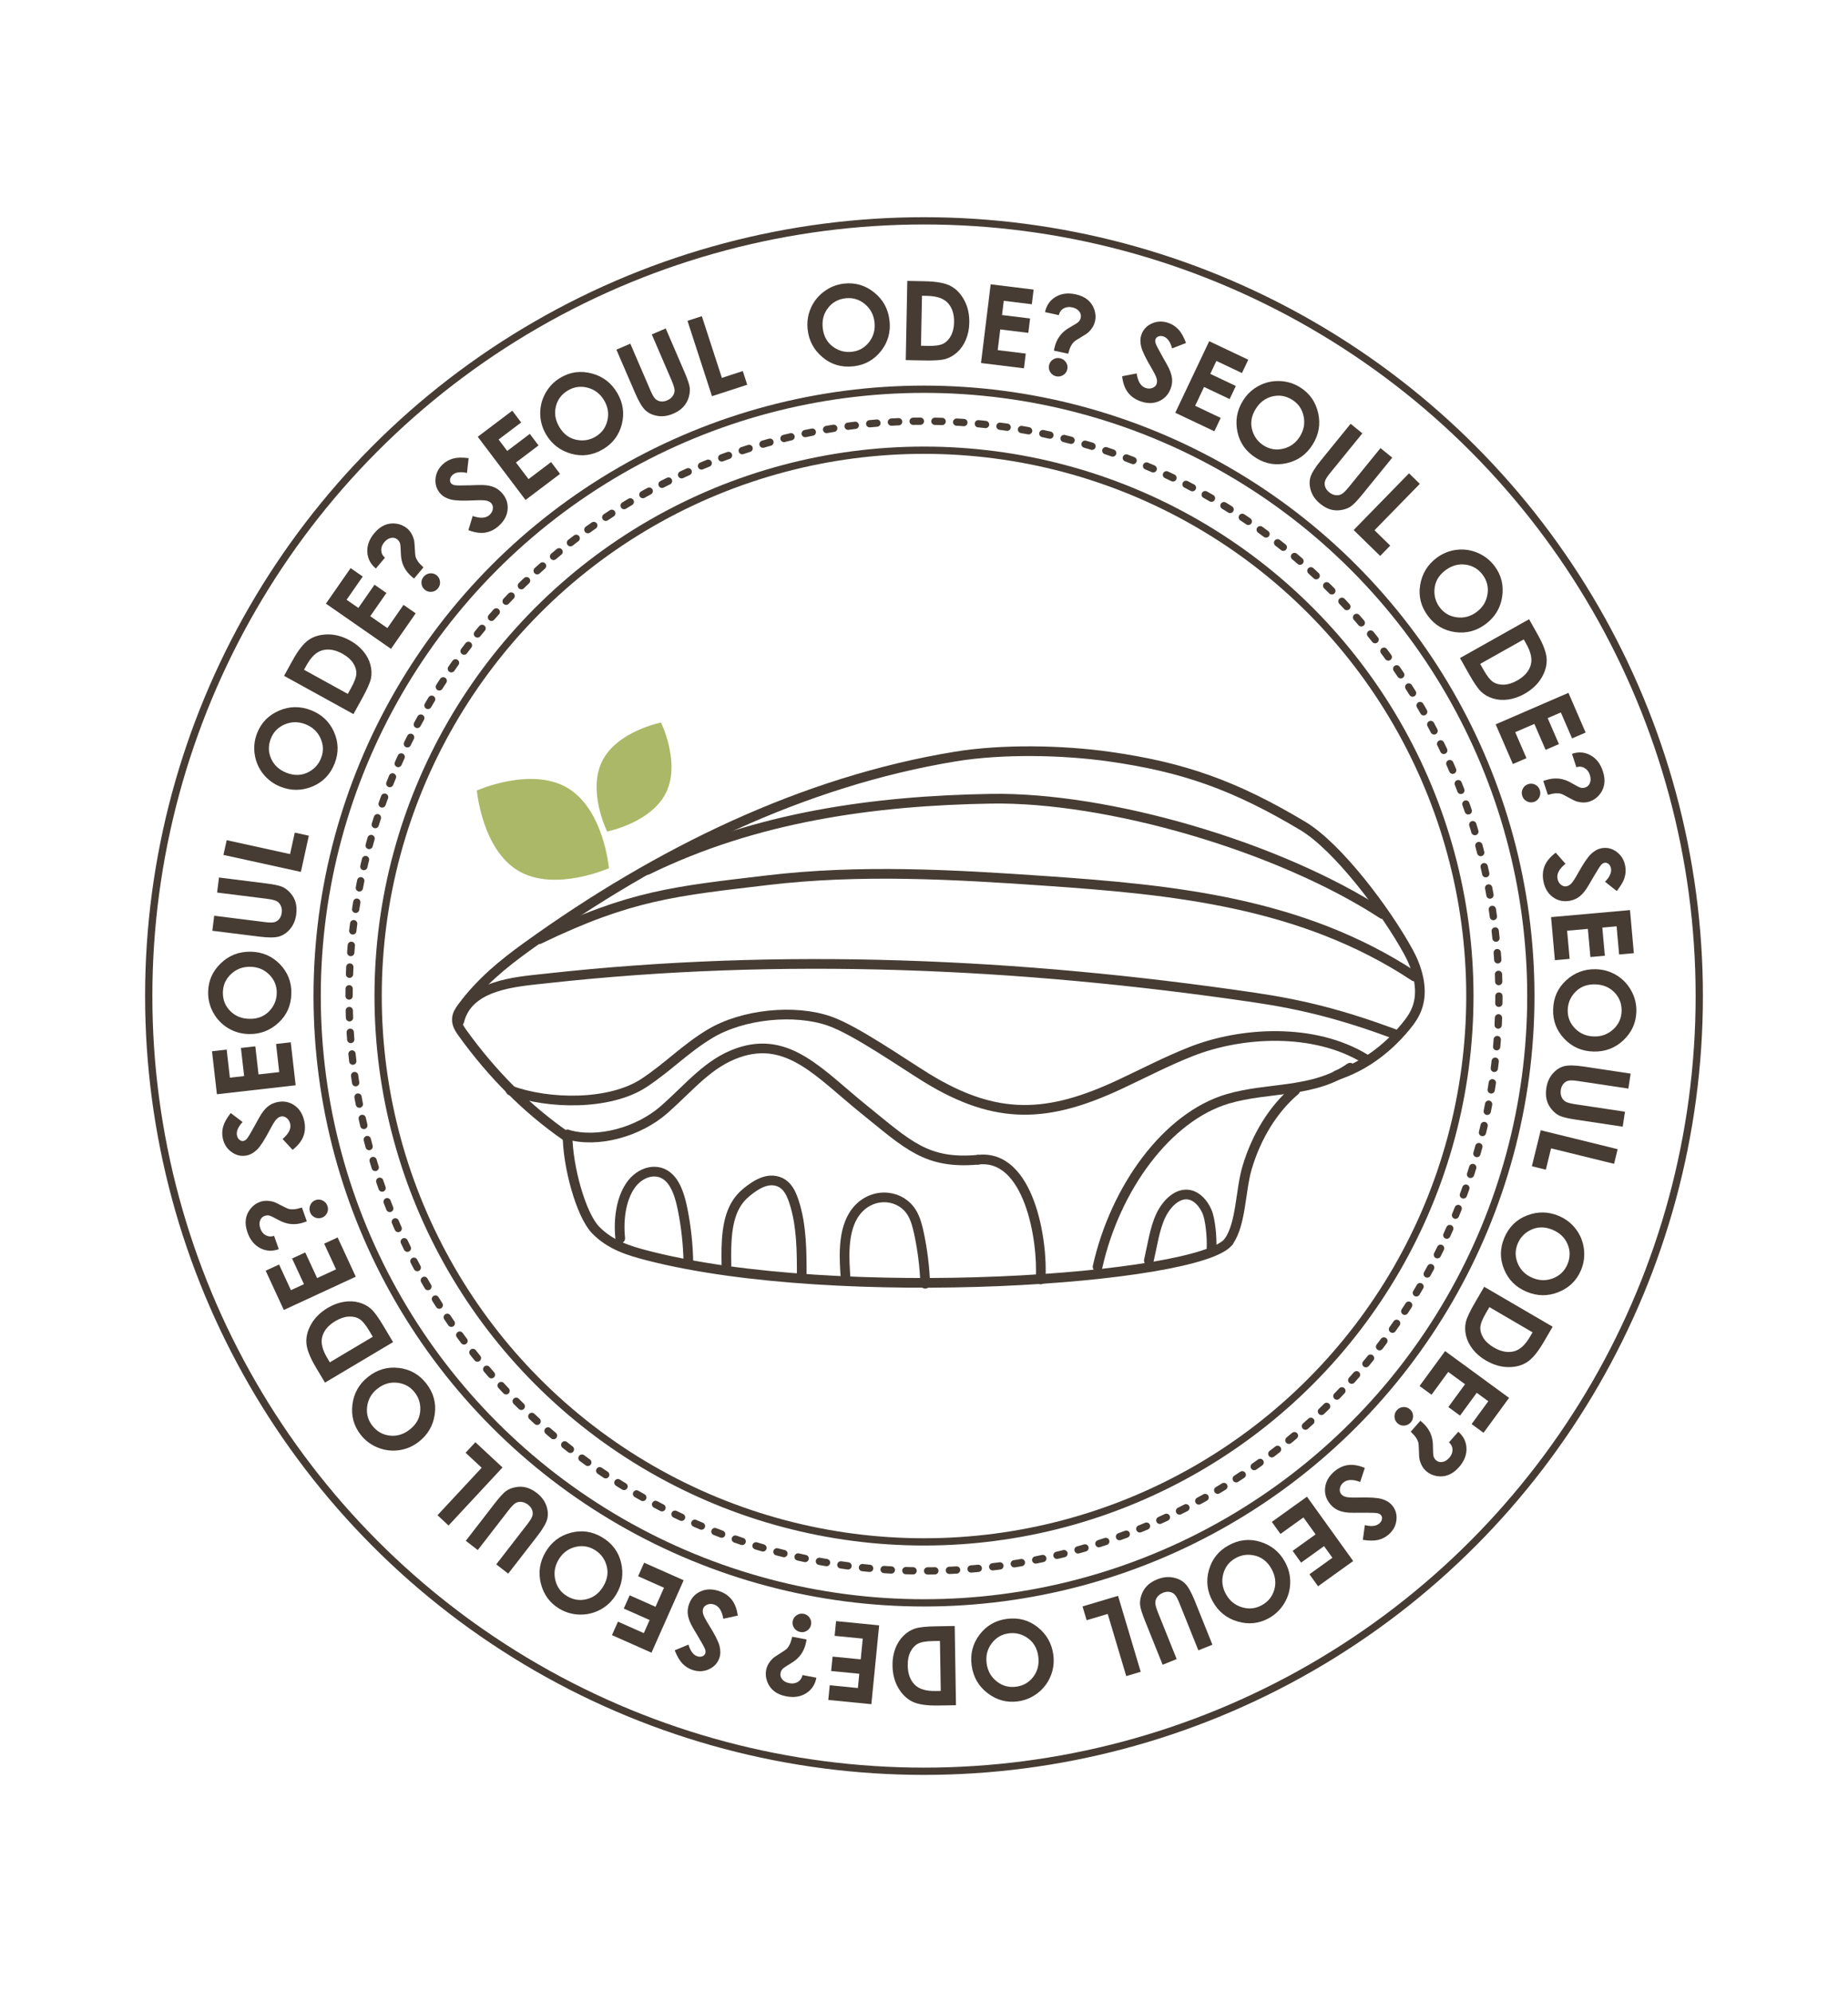 <?xml version="1.0" encoding="utf-8"?>
<!-- Generator: Adobe Illustrator 27.4.0, SVG Export Plug-In . SVG Version: 6.00 Build 0)  -->
<svg version="1.1" id="레이어_1" xmlns="http://www.w3.org/2000/svg" xmlns:xlink="http://www.w3.org/1999/xlink" x="0px"
	 y="0px" viewBox="0 0 762.52 822.05" style="enable-background:new 0 0 762.52 822.05;" xml:space="preserve">
<style type="text/css">
	.st0{fill:none;stroke:#463C33;stroke-width:4;stroke-linecap:round;stroke-linejoin:round;stroke-miterlimit:10;}
	.st1{fill:none;stroke:#463C33;stroke-width:3;stroke-miterlimit:10;}
	.st2{fill:none;stroke:#463C33;stroke-width:3;stroke-linecap:round;stroke-linejoin:round;stroke-dasharray:2.993,5.986;}
	.st3{fill:#463C33;}
	.st4{fill:#ABB868;}
</style>
<g>
	<path class="st0" d="M233.5,468.79c-15.9-10.99-30.4-25.47-42.74-42.65c-1.14-1.59-2.34-3.46-2.24-5.64
		c0.08-1.84,1.08-3.37,2.05-4.7c7.63-10.41,17.11-18.12,26.75-25.07c54.87-39.59,114.66-68.31,176.77-78.53
		c19.35-3.18,44.1-2.73,63.49,0c30.62,4.31,51.92,11.84,79.95,28.6c14.48,8.65,34.37,35.09,43.65,52.08
		c3.53,6.45,6.11,14.9,3.82,22.26c-1.05,3.4-3.03,6.15-5.09,8.63c-7.96,9.62-17.79,16.54-28.28,19.92"/>
	<path class="st0" d="M189.51,421.38c3.72-15.13,23.43-16.24,35.48-17.58c97.37-10.82,195.51-6.44,292.62,7.83
		c20.06,2.95,36.4,7.15,57.56,14.95"/>
	<path class="st0" d="M222.43,387.59c37.62-18.2,56.09-19.84,94.24-24.37c38.15-4.54,76.56-2.37,114.82,0.29
		c52,3.61,105.6,8.65,152.12,39.43"/>
	<path class="st0" d="M267.11,358.99c44.93-22,93.85-28.58,141.78-29.39s118.61,19.6,161.57,47.59"/>
	<path class="st0" d="M210.67,449.98c15.43,5.69,40.88,6.31,55.19-3.19c10-6.64,16.92-14.08,27.11-20.21
		c13.52-8.13,35.02-10.26,49.38-5.2c10.75,3.79,29.95,17.24,39.98,23.4c29,17.82,50.25,16.51,79.95,2.6
		c10.14-4.75,18.86-9.37,29.27-13.48c20.64-8.15,50.69-9.92,71.85,3.08"/>
	<path class="st0" d="M234.18,468.17c12.5,3.64,29.34-1.01,39.98-10.4s18.18-19.16,30.57-23.4c20.64-7.06,33.55,8.74,51.73,23.4
		c18.18,14.65,25.75,22.69,47.03,20.8"/>
	<path class="st0" d="M557.07,440.59c-15.22,10.63-33.67,7.88-50.48,12.85c-25.1,7.43-46.46,36.87-53.71,69.32"/>
	<path class="st0" d="M403.5,478.57c21.16-2.6,26.93,33.44,25.87,49.39"/>
	<path class="st0" d="M534.42,449.97c-8.97,7.56-16.04,18.95-19.88,32.01c-2.77,9.43-2.36,22.96-7.58,30.38"/>
	<path class="st0" d="M234.18,468.17c0,13,5.49,33.07,11.56,39.36c6.07,6.29,13.92,8.63,21.51,10.59
		c78.75,20.33,227.95,9.85,239.71-5.75"/>
	<path class="st0" d="M474.04,520.17c1.41-6.06,2.39-13.29,4.97-18.64c2.58-5.35,7.26-9.57,12-8.45c2.96,0.7,5.52,3.42,7.01,6.86
		s2.08,11.09,1.88,15.03"/>
	<path class="st0" d="M348.98,528.28c-0.73-9.17-1.26-19.37,3.07-26.62c3.35-5.61,9.13-8.14,14.52-7.45
		c3.71,0.47,7.45,2.47,9.75,6.33c1.47,2.48,2.26,5.53,2.9,8.56c1.43,6.73,2.29,13.66,2.55,20.64"/>
	<path class="st0" d="M299.75,522.1c-0.19-9.1-0.12-19.17,4.48-25.97c1.53-2.27,3.48-3.99,5.5-5.47c2.29-1.67,4.74-3.07,7.34-3.46
		c2.6-0.38,5.38,0.35,7.38,2.56c1.48,1.62,2.44,3.9,3.2,6.23c3.17,9.71,3.19,20.62,3.16,31.19"/>
	<path class="st0" d="M255.92,511.02c-0.79-7.69,0.28-16.1,4.24-21.85c3.97-5.75,11.24-7.79,15.96-3.13
		c3.12,3.08,4.59,8.23,5.58,13.19c1.4,7,2.19,14.22,2.33,21.47"/>
	<path class="st0" d="M462.58,511.83"/>
</g>
<g>
	<circle class="st1" cx="381.26" cy="411.02" r="319.89"/>
	<circle class="st1" cx="381.26" cy="411.02" r="250.4"/>
	<circle class="st1" cx="381.26" cy="411.02" r="225.24"/>
	<g>
		<circle class="st2" cx="381.26" cy="411.02" r="237.22"/>
	</g>
</g>
<g>
	<path class="st3" d="M348.34,117.02c4.6-0.5,8.74,0.73,12.41,3.7c3.67,2.97,5.77,6.85,6.29,11.63c0.52,4.74-0.68,8.94-3.58,12.58
		c-2.91,3.64-6.69,5.72-11.35,6.23c-4.88,0.53-9.12-0.71-12.71-3.73s-5.65-6.85-6.15-11.49c-0.34-3.11,0.1-6.05,1.32-8.82
		s3.06-5.06,5.53-6.88S345.3,117.35,348.34,117.02z M348.93,123.08c-3.01,0.33-5.42,1.65-7.25,3.97c-1.82,2.32-2.56,5.09-2.2,8.31
		c0.39,3.59,1.99,6.3,4.8,8.11c2.18,1.42,4.57,1.98,7.17,1.7c2.93-0.32,5.32-1.65,7.15-4c1.83-2.35,2.58-5.07,2.24-8.18
		c-0.34-3.09-1.66-5.6-3.98-7.52C354.56,123.56,351.91,122.76,348.93,123.08z"/>
	<path class="st3" d="M374.37,115.91l7.37,0.15c4.75,0.1,8.27,0.75,10.56,1.98c2.29,1.22,4.15,3.18,5.59,5.86
		c1.44,2.68,2.13,5.79,2.06,9.33c-0.05,2.52-0.52,4.83-1.39,6.92c-0.88,2.09-2.07,3.82-3.57,5.19c-1.5,1.36-3.12,2.29-4.84,2.79
		s-4.71,0.71-8.94,0.62l-7.48-0.15L374.37,115.91z M380.43,122.04l-0.41,20.63l2.89,0.06c2.84,0.06,4.92-0.23,6.21-0.86
		c1.29-0.63,2.36-1.7,3.21-3.23s1.29-3.42,1.34-5.67c0.07-3.47-0.85-6.18-2.75-8.13c-1.71-1.76-4.5-2.67-8.37-2.75L380.43,122.04z"
		/>
	<path class="st3" d="M408.77,117.32l17.72,2.18l-0.74,6.05l-11.58-1.42l-0.72,5.87l11.58,1.42l-0.73,5.94l-11.58-1.42l-1.05,8.54
		l11.58,1.43l-0.75,6.07l-17.72-2.18L408.77,117.32z"/>
	<path class="st3" d="M436.89,130.04l-5.69-1.24c0.58-2.79,2.03-4.89,4.37-6.29c2.34-1.4,5.09-1.75,8.26-1.06
		c2.04,0.44,3.7,1.2,4.97,2.26c1.27,1.06,2.18,2.4,2.73,4.01c0.55,1.61,0.66,3.19,0.32,4.76c-0.19,0.85-0.51,1.66-0.96,2.43
		c-0.46,0.77-1.07,1.52-1.86,2.26c-0.46,0.43-1.48,1.1-3.05,2.02c-1.51,0.87-2.47,1.51-2.89,1.91c-0.42,0.4-0.83,0.97-1.21,1.7
		c-0.39,0.73-0.76,1.79-1.12,3.17l-5.89-1.28l0.19-0.98c0.42-1.94,1.16-3.63,2.21-5.06c1.05-1.43,2.53-2.67,4.42-3.71
		c1.83-1.01,2.96-1.74,3.38-2.18c0.43-0.44,0.72-1,0.87-1.68c0.2-0.93-0.02-1.8-0.65-2.61c-0.64-0.81-1.6-1.36-2.91-1.64
		c-1.33-0.29-2.51-0.13-3.54,0.46C437.82,127.89,437.17,128.81,436.89,130.04z M437.37,147.82c1.06,0.23,1.88,0.79,2.47,1.67
		c0.59,0.89,0.77,1.84,0.55,2.87c-0.22,1.03-0.78,1.83-1.68,2.4c-0.9,0.57-1.87,0.74-2.91,0.52c-1.04-0.23-1.85-0.79-2.42-1.68
		s-0.75-1.85-0.52-2.88c0.22-1.03,0.78-1.83,1.66-2.39C435.38,147.77,436.34,147.6,437.37,147.82z"/>
	<path class="st3" d="M489.37,141.54l-5.73,2.22c-0.74-2.67-1.89-4.3-3.47-4.88c-0.77-0.28-1.47-0.31-2.11-0.08
		c-0.64,0.23-1.05,0.6-1.24,1.12c-0.19,0.51-0.2,1.07-0.02,1.65c0.25,0.79,1.19,2.63,2.83,5.52c1.54,2.69,2.46,4.36,2.75,5.02
		c0.74,1.63,1.16,3.09,1.25,4.36s-0.1,2.56-0.58,3.85c-0.93,2.52-2.57,4.27-4.91,5.27c-2.35,1-4.92,0.98-7.71-0.05
		c-2.19-0.81-3.89-2.05-5.12-3.71c-1.23-1.67-1.99-3.86-2.3-6.58l6-1.15c0.47,3.26,1.67,5.24,3.59,5.95c1,0.37,1.95,0.39,2.85,0.06
		c0.9-0.33,1.49-0.88,1.77-1.64c0.26-0.69,0.26-1.49,0-2.37c-0.26-0.89-1-2.37-2.23-4.45c-2.34-3.96-3.72-6.86-4.15-8.7
		c-0.43-1.84-0.37-3.5,0.17-4.97c0.79-2.13,2.27-3.65,4.45-4.58c2.18-0.92,4.47-0.95,6.85-0.07c1.53,0.57,2.86,1.46,3.98,2.68
		C487.43,137.22,488.45,139.07,489.37,141.54z"/>
	<path class="st3" d="M498.94,140.8l16.13,7.64l-2.61,5.5l-10.55-5l-2.53,5.34l10.55,5l-2.56,5.4l-10.55-5l-3.68,7.77l10.55,5
		l-2.62,5.52l-16.13-7.64L498.94,140.8z"/>
	<path class="st3" d="M536.42,159.81c3.93,2.45,6.41,5.98,7.47,10.58c1.05,4.6,0.3,8.95-2.25,13.04c-2.53,4.05-6.06,6.61-10.59,7.67
		c-4.54,1.07-8.79,0.36-12.77-2.12c-4.17-2.6-6.73-6.2-7.69-10.79c-0.96-4.6-0.2-8.88,2.27-12.84c1.65-2.65,3.82-4.69,6.49-6.12
		s5.54-2.09,8.59-1.99S533.83,158.2,536.42,159.81z M533.14,164.94c-2.57-1.6-5.28-2.06-8.15-1.36c-2.86,0.69-5.15,2.42-6.87,5.17
		c-1.91,3.07-2.33,6.18-1.24,9.34c0.84,2.46,2.37,4.39,4.58,5.77c2.5,1.56,5.2,1.99,8.09,1.28c2.89-0.71,5.17-2.39,6.82-5.05
		c1.65-2.64,2.15-5.43,1.52-8.37C537.27,168.79,535.68,166.53,533.14,164.94z"/>
	<path class="st3" d="M557.29,174.88l4.85,3.94l-13.34,16.41c-1.15,1.41-1.84,2.51-2.07,3.3c-0.23,0.79-0.2,1.59,0.08,2.4
		c0.29,0.81,0.83,1.55,1.63,2.2c0.85,0.69,1.74,1.09,2.68,1.2c0.93,0.11,1.76-0.04,2.49-0.45c0.73-0.41,1.78-1.47,3.16-3.17
		l12.85-15.8l4.85,3.94l-12.3,15.13c-2.08,2.55-3.66,4.21-4.75,4.96c-1.09,0.76-2.42,1.26-3.98,1.52c-1.56,0.26-3.05,0.18-4.46-0.23
		c-1.42-0.42-2.83-1.2-4.23-2.34c-1.84-1.5-3.1-3.22-3.77-5.17c-0.67-1.95-0.79-3.8-0.34-5.55c0.45-1.75,1.9-4.13,4.36-7.16
		L557.29,174.88z"/>
	<path class="st3" d="M581.39,195.31l4.45,4.35l-18.7,19.15l6.49,6.34l-4.15,4.25l-10.94-10.68L581.39,195.31z"/>
	<path class="st3" d="M616.7,233.61c2.77,3.7,3.81,7.89,3.13,12.57s-2.96,8.45-6.81,11.34c-3.82,2.86-8.04,3.96-12.65,3.31
		c-4.61-0.65-8.33-2.85-11.13-6.6c-2.94-3.93-4.03-8.21-3.25-12.85c0.77-4.63,3.03-8.35,6.76-11.15c2.5-1.87,5.26-2.99,8.26-3.35
		c3.01-0.36,5.92,0.06,8.73,1.26C612.55,229.34,614.87,231.17,616.7,233.61z M611.79,237.21c-1.81-2.42-4.18-3.83-7.1-4.22
		c-2.92-0.39-5.68,0.39-8.28,2.33c-2.9,2.17-4.41,4.92-4.54,8.26c-0.11,2.6,0.62,4.95,2.18,7.04c1.77,2.36,4.13,3.74,7.08,4.12
		c2.95,0.38,5.68-0.36,8.18-2.23c2.49-1.86,3.97-4.28,4.45-7.25C614.24,242.29,613.58,239.61,611.79,237.21z"/>
	<path class="st3" d="M630.93,255.52l3.61,6.43c2.33,4.14,3.55,7.51,3.65,10.1c0.1,2.59-0.63,5.19-2.21,7.79
		c-1.58,2.6-3.91,4.77-7,6.51c-2.2,1.23-4.42,2-6.67,2.31c-2.25,0.31-4.34,0.16-6.28-0.44s-3.56-1.52-4.87-2.76s-3-3.7-5.07-7.39
		l-3.67-6.52L630.93,255.52z M628.73,263.85l-17.98,10.11l1.42,2.52c1.39,2.48,2.69,4.12,3.89,4.92s2.67,1.17,4.41,1.13
		c1.74-0.05,3.6-0.62,5.56-1.73c3.03-1.7,4.9-3.87,5.61-6.5c0.64-2.37,0.02-5.24-1.88-8.61L628.73,263.85z"/>
	<path class="st3" d="M647.17,285.9l7.09,16.38l-5.59,2.42l-4.64-10.71l-5.43,2.35l4.64,10.71l-5.49,2.38l-4.64-10.71l-7.9,3.42
		l4.64,10.71l-5.61,2.43l-7.09-16.38L647.17,285.9z"/>
	<path class="st3" d="M635.35,326c0.34,1.03,0.27,2.02-0.2,2.98c-0.47,0.96-1.2,1.6-2.2,1.93s-1.97,0.25-2.92-0.24
		s-1.59-1.23-1.92-2.25s-0.26-1.99,0.22-2.94c0.48-0.94,1.22-1.58,2.22-1.91s1.97-0.25,2.9,0.22
		C634.39,324.26,635.02,325,635.35,326z M650.44,316.59l-1.81-5.53c2.7-0.92,5.25-0.72,7.64,0.59s4.09,3.5,5.1,6.59
		c0.65,1.99,0.84,3.8,0.56,5.43c-0.28,1.63-0.97,3.1-2.07,4.39c-1.11,1.29-2.42,2.18-3.94,2.68c-0.83,0.27-1.69,0.41-2.58,0.4
		c-0.89,0-1.85-0.16-2.89-0.46c-0.6-0.18-1.7-0.71-3.29-1.61c-1.51-0.86-2.55-1.37-3.11-1.53c-0.56-0.16-1.25-0.22-2.08-0.18
		c-0.83,0.04-1.93,0.25-3.3,0.64l-1.88-5.73l0.94-0.33c1.89-0.62,3.71-0.83,5.48-0.65c1.77,0.18,3.58,0.83,5.44,1.94
		c1.8,1.06,3,1.67,3.59,1.82c0.59,0.15,1.22,0.11,1.88-0.1c0.9-0.3,1.54-0.92,1.92-1.88s0.36-2.07-0.05-3.34
		c-0.42-1.3-1.16-2.23-2.19-2.81C652.78,316.31,651.65,316.21,650.44,316.59z"/>
	<path class="st3" d="M667.09,367.67l-4.82-3.82c1.93-1.99,2.75-3.81,2.46-5.46c-0.14-0.8-0.48-1.42-1-1.86
		c-0.52-0.43-1.05-0.6-1.59-0.51c-0.54,0.1-1.02,0.37-1.43,0.82c-0.55,0.61-1.66,2.36-3.33,5.23c-1.54,2.69-2.52,4.33-2.94,4.91
		c-1.03,1.47-2.08,2.56-3.13,3.28c-1.05,0.72-2.26,1.21-3.61,1.45c-2.64,0.47-4.99-0.05-7.03-1.57c-2.05-1.52-3.33-3.74-3.86-6.68
		c-0.41-2.29-0.21-4.39,0.61-6.29c0.82-1.9,2.32-3.67,4.51-5.32l4.03,4.59c-2.57,2.06-3.67,4.09-3.31,6.11
		c0.19,1.05,0.65,1.88,1.39,2.49c0.74,0.61,1.51,0.84,2.31,0.69c0.73-0.13,1.41-0.53,2.04-1.2c0.63-0.67,1.54-2.06,2.71-4.17
		c2.23-4.02,4.03-6.68,5.41-7.98c1.37-1.3,2.83-2.09,4.38-2.37c2.23-0.4,4.3,0.11,6.2,1.53s3.08,3.37,3.52,5.87
		c0.29,1.61,0.19,3.2-0.3,4.79C669.83,363.81,668.75,365.62,667.09,367.67z"/>
	<path class="st3" d="M672.57,375.55l1.58,17.78l-6.07,0.54l-1.04-11.62l-5.89,0.52l1.04,11.62l-5.96,0.53l-1.04-11.62l-8.57,0.76
		l1.04,11.62l-6.09,0.54L640,378.45L672.57,375.55z"/>
	<path class="st3" d="M675.19,417.42c-0.11,4.62-1.89,8.56-5.32,11.81c-3.43,3.25-7.55,4.81-12.37,4.69
		c-4.77-0.12-8.77-1.86-11.99-5.22c-3.22-3.37-4.78-7.39-4.66-12.08c0.12-4.91,1.92-8.94,5.39-12.1s7.54-4.69,12.21-4.57
		c3.13,0.08,5.98,0.9,8.57,2.48c2.58,1.58,4.61,3.71,6.08,6.39C674.57,411.5,675.27,414.37,675.19,417.42z M669.1,417.2
		c0.07-3.03-0.92-5.6-2.97-7.71c-2.05-2.11-4.7-3.21-7.95-3.29c-3.62-0.09-6.51,1.14-8.67,3.68c-1.69,1.98-2.57,4.27-2.64,6.88
		c-0.07,2.95,0.93,5.49,3.01,7.62s4.69,3.23,7.81,3.31c3.11,0.08,5.77-0.9,7.98-2.94S669.03,420.2,669.1,417.2z"/>
	<path class="st3" d="M672.83,443.02l-0.93,6.18l-20.91-3.14c-1.8-0.27-3.1-0.3-3.89-0.1s-1.47,0.63-2.02,1.29
		c-0.56,0.66-0.91,1.5-1.06,2.53c-0.16,1.08-0.05,2.06,0.33,2.92c0.38,0.86,0.93,1.5,1.66,1.91s2.17,0.79,4.34,1.11l20.14,3.02
		l-0.93,6.18l-19.28-2.9c-3.25-0.49-5.48-1.01-6.69-1.57s-2.32-1.44-3.33-2.65s-1.71-2.53-2.07-3.96c-0.36-1.43-0.41-3.04-0.14-4.83
		c0.35-2.35,1.2-4.3,2.54-5.88s2.87-2.61,4.6-3.12c1.73-0.5,4.52-0.47,8.38,0.11L672.83,443.02z"/>
	<path class="st3" d="M667.48,474.21l-1.49,6.04l-25.99-6.39l-2.16,8.81l-5.76-1.42l3.65-14.85L667.48,474.21z"/>
	<path class="st3" d="M652.36,524.11c-1.79,4.27-4.88,7.29-9.25,9.06c-4.38,1.77-8.79,1.73-13.23-0.14
		c-4.4-1.85-7.49-4.93-9.26-9.24c-1.78-4.31-1.75-8.62,0.06-12.94c1.9-4.53,5.04-7.63,9.43-9.31c4.39-1.68,8.73-1.62,13.04,0.19
		c2.88,1.21,5.24,3.02,7.07,5.43c1.83,2.41,2.94,5.13,3.33,8.17S653.54,521.29,652.36,524.11z M646.77,521.69
		c1.17-2.79,1.19-5.54,0.05-8.26c-1.14-2.72-3.21-4.7-6.2-5.96c-3.33-1.4-6.47-1.31-9.42,0.27c-2.3,1.22-3.95,3.04-4.96,5.44
		c-1.14,2.72-1.13,5.45,0.03,8.2c1.16,2.74,3.19,4.72,6.07,5.93c2.87,1.21,5.7,1.26,8.5,0.17
		C643.63,526.38,645.61,524.45,646.77,521.69z"/>
	<path class="st3" d="M640.66,547.47l-3.72,6.37c-2.4,4.1-4.69,6.86-6.87,8.26c-2.18,1.4-4.8,2.08-7.84,2.03
		c-3.04-0.05-6.1-0.96-9.16-2.75c-2.18-1.27-3.96-2.8-5.37-4.59c-1.4-1.79-2.33-3.67-2.79-5.64s-0.49-3.84-0.08-5.59
		c0.41-1.75,1.68-4.46,3.81-8.11l3.77-6.46L640.66,547.47z M632.36,549.78l-17.81-10.4l-1.46,2.5c-1.43,2.46-2.19,4.4-2.28,5.84
		c-0.08,1.44,0.34,2.9,1.26,4.38c0.92,1.48,2.36,2.79,4.3,3.93c3,1.75,5.81,2.27,8.44,1.56c2.37-0.64,4.53-2.63,6.48-5.97
		L632.36,549.78z"/>
	<path class="st3" d="M622.67,576.83l-10.54,14.41l-4.92-3.6l6.89-9.42l-4.77-3.49l-6.89,9.42l-4.83-3.53l6.89-9.42l-6.94-5.08
		l-6.89,9.42l-4.93-3.61l10.54-14.41L622.67,576.83z"/>
	<path class="st3" d="M582.11,586.93c-0.71,0.81-1.6,1.26-2.66,1.34c-1.06,0.08-1.99-0.22-2.77-0.92s-1.21-1.57-1.28-2.64
		c-0.06-1.06,0.26-1.99,0.97-2.79c0.71-0.8,1.59-1.23,2.64-1.3c1.06-0.07,1.98,0.25,2.77,0.94c0.79,0.7,1.22,1.57,1.28,2.61
		C583.12,585.22,582.81,586.14,582.11,586.93z M597.88,595.17l3.85-4.37c2.16,1.87,3.28,4.16,3.37,6.88
		c0.08,2.72-0.95,5.3-3.09,7.73c-1.38,1.57-2.85,2.65-4.4,3.24c-1.55,0.59-3.16,0.74-4.83,0.44c-1.67-0.3-3.11-0.98-4.31-2.04
		c-0.66-0.58-1.21-1.25-1.65-2.02c-0.45-0.77-0.8-1.68-1.07-2.72c-0.15-0.61-0.25-1.83-0.28-3.65c-0.03-1.74-0.11-2.89-0.26-3.46
		c-0.15-0.56-0.45-1.19-0.9-1.89s-1.19-1.54-2.22-2.52l3.98-4.52l0.77,0.65c1.49,1.31,2.6,2.78,3.34,4.4s1.1,3.51,1.09,5.67
		c0,2.09,0.08,3.43,0.25,4.02c0.17,0.59,0.52,1.11,1.04,1.57c0.71,0.63,1.58,0.86,2.6,0.7c1.02-0.16,1.97-0.74,2.85-1.74
		c0.9-1.02,1.34-2.13,1.32-3.32S598.82,596.02,597.88,595.17z"/>
	<path class="st3" d="M562.33,635.43l0.84-6.09c2.7,0.65,4.68,0.43,5.95-0.66c0.62-0.53,0.98-1.13,1.09-1.8
		c0.11-0.67-0.02-1.21-0.37-1.63c-0.36-0.42-0.84-0.69-1.44-0.82c-0.81-0.17-2.88-0.24-6.2-0.21c-3.1,0.04-5,0.03-5.72-0.03
		c-1.79-0.14-3.26-0.49-4.42-1.02c-1.16-0.54-2.19-1.33-3.08-2.38c-1.75-2.03-2.49-4.32-2.22-6.85c0.27-2.54,1.53-4.77,3.79-6.72
		c1.77-1.52,3.68-2.41,5.73-2.67s4.35,0.13,6.87,1.18l-1.91,5.8c-3.08-1.17-5.39-1.08-6.95,0.25c-0.81,0.7-1.29,1.52-1.43,2.46
		c-0.15,0.95,0.05,1.73,0.58,2.35c0.48,0.56,1.17,0.94,2.07,1.15s2.56,0.27,4.97,0.21c4.6-0.12,7.8,0.08,9.62,0.6
		c1.82,0.52,3.24,1.37,4.26,2.57c1.48,1.72,2.09,3.76,1.84,6.12c-0.25,2.36-1.34,4.36-3.26,6.02c-1.24,1.06-2.66,1.79-4.27,2.18
		C567.05,635.82,564.94,635.82,562.33,635.43z"/>
	<path class="st3" d="M558.35,644.16l-14.5,10.41l-3.55-4.95l9.48-6.81l-3.45-4.8l-9.48,6.81l-3.49-4.86l9.48-6.8l-5.02-6.99
		l-9.48,6.81l-3.56-4.97l14.5-10.41L558.35,644.16z"/>
	<path class="st3" d="M523.59,667.72c-4.04,2.25-8.33,2.72-12.87,1.41c-4.54-1.31-7.98-4.07-10.32-8.28
		c-2.32-4.17-2.85-8.5-1.58-12.98c1.26-4.48,3.94-7.87,8.04-10.14c4.29-2.39,8.68-2.88,13.17-1.5c4.49,1.39,7.87,4.12,10.13,8.2
		c1.52,2.73,2.26,5.61,2.21,8.64s-0.85,5.86-2.42,8.48S526.26,666.23,523.59,667.72z M520.69,662.36c2.64-1.47,4.36-3.63,5.14-6.47
		c0.78-2.84,0.38-5.68-1.2-8.52c-1.76-3.16-4.28-5.03-7.57-5.61c-2.56-0.46-4.99-0.05-7.27,1.22c-2.58,1.44-4.26,3.59-5.04,6.46
		c-0.78,2.87-0.41,5.68,1.11,8.41c1.51,2.72,3.71,4.51,6.58,5.38C515.32,664.11,518.07,663.82,520.69,662.36z"/>
	<path class="st3" d="M500.27,678.69l-5.8,2.33l-7.88-19.62c-0.68-1.69-1.31-2.83-1.88-3.41c-0.58-0.58-1.29-0.95-2.14-1.09
		c-0.85-0.15-1.75-0.03-2.72,0.36c-1.02,0.41-1.8,0.99-2.35,1.76c-0.55,0.76-0.82,1.56-0.81,2.4c0.01,0.83,0.42,2.27,1.24,4.3
		l7.59,18.9l-5.8,2.33l-7.26-18.09c-1.23-3.05-1.9-5.24-2.04-6.56c-0.13-1.32,0.07-2.73,0.6-4.22c0.53-1.49,1.32-2.75,2.37-3.79
		s2.42-1.89,4.1-2.57c2.2-0.88,4.32-1.15,6.35-0.79c2.04,0.36,3.71,1.15,5.02,2.39s2.69,3.67,4.14,7.28L500.27,678.69z"/>
	<path class="st3" d="M470.68,689.86l-5.97,1.78l-7.65-25.65l-8.69,2.59l-1.7-5.69l14.66-4.37L470.68,689.86z"/>
	<path class="st3" d="M420,702.07c-4.58,0.62-8.75-0.52-12.5-3.39c-3.75-2.88-5.94-6.7-6.58-11.48c-0.63-4.73,0.46-8.95,3.27-12.66
		s6.55-5.88,11.19-6.5c4.87-0.65,9.13,0.49,12.8,3.42c3.67,2.93,5.81,6.71,6.43,11.34c0.42,3.1,0.05,6.05-1.1,8.85
		c-1.15,2.8-2.94,5.14-5.36,7.01S423.03,701.66,420,702.07z M419.26,696.02c3-0.4,5.38-1.78,7.15-4.14c1.76-2.36,2.43-5.15,2-8.36
		c-0.48-3.58-2.15-6.25-5-7.99c-2.22-1.36-4.62-1.87-7.21-1.52c-2.93,0.39-5.28,1.78-7.05,4.17c-1.78,2.39-2.46,5.14-2.04,8.24
		c0.41,3.08,1.8,5.56,4.16,7.42S416.29,696.42,419.26,696.02z"/>
	<path class="st3" d="M394.45,703.66l-7.37,0.12c-4.75,0.08-8.29-0.46-10.62-1.6c-2.33-1.14-4.26-3.03-5.8-5.65
		c-1.54-2.63-2.34-5.71-2.39-9.25c-0.04-2.52,0.34-4.84,1.14-6.97c0.8-2.12,1.93-3.9,3.38-5.31c1.45-1.42,3.03-2.41,4.74-2.97
		s4.68-0.88,8.92-0.94l7.48-0.12L394.45,703.66z M388.17,697.76l-0.33-20.63l-2.89,0.05c-2.85,0.05-4.9,0.41-6.18,1.08
		c-1.27,0.67-2.3,1.79-3.09,3.34c-0.79,1.56-1.17,3.46-1.13,5.72c0.06,3.47,1.07,6.15,3.04,8.03c1.78,1.69,4.6,2.51,8.47,2.44
		L388.17,697.76z"/>
	<path class="st3" d="M359.54,703.23l-17.77-1.75l0.6-6.06l11.61,1.14l0.58-5.88l-11.61-1.14l0.59-5.95l11.61,1.14l0.84-8.56
		l-11.61-1.14l0.6-6.08l17.77,1.75L359.54,703.23z"/>
	<path class="st3" d="M331.13,691.21l5.72,1.1c-0.51,2.81-1.91,4.94-4.21,6.4c-2.3,1.46-5.05,1.88-8.23,1.27
		c-2.05-0.39-3.73-1.11-5.02-2.14c-1.3-1.03-2.24-2.35-2.83-3.94c-0.59-1.59-0.74-3.17-0.44-4.75c0.17-0.86,0.47-1.68,0.9-2.45
		c0.44-0.78,1.04-1.54,1.8-2.3c0.45-0.44,1.45-1.14,3-2.09c1.49-0.91,2.44-1.57,2.85-1.98c0.41-0.41,0.8-0.99,1.17-1.73
		s0.72-1.81,1.04-3.2l5.92,1.13l-0.17,0.99c-0.37,1.95-1.07,3.65-2.09,5.11c-1.02,1.46-2.46,2.73-4.33,3.82
		c-1.8,1.06-2.91,1.81-3.33,2.26c-0.42,0.45-0.69,1.01-0.82,1.7c-0.18,0.93,0.06,1.79,0.71,2.59c0.65,0.8,1.64,1.32,2.95,1.57
		c1.34,0.26,2.51,0.07,3.52-0.55C330.25,693.38,330.88,692.45,331.13,691.21z M330.21,673.44c-1.06-0.2-1.9-0.74-2.51-1.61
		c-0.61-0.87-0.82-1.82-0.62-2.86s0.74-1.85,1.62-2.44c0.88-0.59,1.85-0.79,2.9-0.59s1.87,0.74,2.46,1.62
		c0.59,0.88,0.79,1.83,0.59,2.86s-0.73,1.84-1.6,2.43C332.2,673.45,331.25,673.64,330.21,673.44z"/>
	<path class="st3" d="M278.39,681.01l5.68-2.36c0.8,2.66,2,4.25,3.59,4.8c0.77,0.26,1.48,0.27,2.11,0.03
		c0.63-0.25,1.04-0.63,1.22-1.15c0.18-0.52,0.17-1.07-0.02-1.65c-0.27-0.78-1.25-2.6-2.96-5.45c-1.61-2.65-2.56-4.3-2.87-4.95
		c-0.78-1.61-1.23-3.06-1.36-4.33c-0.12-1.27,0.04-2.56,0.48-3.86c0.87-2.54,2.46-4.34,4.78-5.39c2.32-1.06,4.89-1.1,7.71-0.14
		c2.2,0.75,3.94,1.95,5.21,3.59c1.27,1.64,2.09,3.81,2.46,6.53l-5.97,1.3c-0.55-3.24-1.8-5.2-3.74-5.86
		c-1.01-0.35-1.96-0.34-2.85,0.01c-0.89,0.35-1.47,0.92-1.73,1.69c-0.24,0.7-0.22,1.49,0.06,2.37s1.06,2.34,2.33,4.39
		c2.43,3.9,3.89,6.77,4.36,8.6c0.47,1.83,0.46,3.49-0.05,4.97c-0.73,2.15-2.18,3.71-4.34,4.68c-2.16,0.98-4.44,1.06-6.84,0.24
		c-1.54-0.53-2.89-1.39-4.05-2.58C280.44,685.28,279.37,683.46,278.39,681.01z"/>
	<path class="st3" d="M268.82,681.98l-16.31-7.24l2.47-5.57l10.67,4.74l2.4-5.4l-10.67-4.74l2.43-5.47l10.67,4.74l3.49-7.86
		l-10.67-4.74l2.48-5.59l16.31,7.24L268.82,681.98z"/>
	<path class="st3" d="M230.91,663.9c-3.98-2.35-6.56-5.82-7.72-10.39c-1.16-4.58-0.52-8.94,1.93-13.09
		c2.43-4.11,5.89-6.75,10.4-7.93c4.51-1.18,8.78-0.57,12.82,1.81c4.23,2.5,6.88,6.03,7.95,10.6c1.07,4.57,0.42,8.87-1.95,12.89
		c-1.59,2.69-3.7,4.78-6.34,6.27s-5.48,2.22-8.54,2.2C236.38,666.24,233.54,665.45,230.91,663.9z M234.06,658.69
		c2.61,1.54,5.33,1.93,8.18,1.16c2.85-0.76,5.09-2.54,6.74-5.34c1.84-3.11,2.17-6.24,1.01-9.37c-0.9-2.44-2.48-4.33-4.72-5.65
		c-2.54-1.5-5.25-1.86-8.12-1.08s-5.1,2.52-6.69,5.21c-1.58,2.68-2.02,5.48-1.32,8.4C229.84,654.94,231.48,657.17,234.06,658.69z"/>
	<path class="st3" d="M209.7,649.36l-4.94-3.82l12.94-16.73c1.11-1.44,1.78-2.56,1.99-3.35c0.21-0.79,0.16-1.59-0.14-2.4
		c-0.3-0.81-0.87-1.53-1.69-2.16c-0.87-0.67-1.77-1.05-2.7-1.14c-0.94-0.09-1.76,0.08-2.48,0.51c-0.72,0.43-1.74,1.51-3.08,3.25
		l-12.46,16.11l-4.94-3.82l11.93-15.42c2.01-2.6,3.56-4.29,4.63-5.08c1.07-0.78,2.38-1.32,3.94-1.62c1.55-0.3,3.04-0.26,4.47,0.13
		c1.43,0.38,2.86,1.13,4.29,2.23c1.88,1.45,3.18,3.14,3.9,5.08c0.72,1.94,0.88,3.78,0.48,5.54c-0.4,1.76-1.8,4.18-4.18,7.26
		L209.7,649.36z"/>
	<path class="st3" d="M185.08,629.5l-4.56-4.24l18.23-19.6l-6.64-6.18l4.04-4.35l11.2,10.42L185.08,629.5z"/>
	<path class="st3" d="M148.85,592.08c-2.86-3.64-4.01-7.8-3.43-12.49s2.75-8.52,6.54-11.5c3.75-2.95,7.94-4.16,12.57-3.62
		c4.63,0.54,8.39,2.65,11.29,6.33c3.04,3.86,4.23,8.11,3.57,12.76c-0.66,4.65-2.82,8.42-6.49,11.31c-2.46,1.93-5.18,3.12-8.18,3.55
		c-3,0.43-5.92,0.08-8.76-1.05C153.1,596.24,150.74,594.48,148.85,592.08z M153.68,588.36c1.87,2.38,4.27,3.73,7.2,4.05
		c2.93,0.32,5.67-0.53,8.22-2.53c2.84-2.24,4.29-5.03,4.33-8.37c0.04-2.6-0.74-4.93-2.35-6.98c-1.83-2.32-4.22-3.64-7.18-3.95
		c-2.96-0.31-5.67,0.5-8.13,2.43c-2.45,1.92-3.87,4.38-4.27,7.35C151.1,583.34,151.82,586.01,153.68,588.36z"/>
	<path class="st3" d="M134.09,570.54l-3.77-6.34c-2.43-4.08-3.73-7.42-3.9-10.01c-0.17-2.59,0.5-5.2,2.02-7.84
		c1.51-2.64,3.79-4.87,6.84-6.68c2.17-1.29,4.37-2.11,6.61-2.47s4.34-0.26,6.29,0.29s3.59,1.43,4.93,2.64
		c1.34,1.2,3.09,3.62,5.25,7.26l3.83,6.43L134.09,570.54z M136.09,562.16l17.73-10.55l-1.48-2.48c-1.46-2.45-2.79-4.05-4.01-4.82
		c-1.22-0.77-2.7-1.11-4.44-1.02c-1.74,0.09-3.58,0.71-5.52,1.86c-2.98,1.77-4.8,3.99-5.45,6.63c-0.58,2.38,0.11,5.24,2.09,8.56
		L136.09,562.16z"/>
	<path class="st3" d="M117.11,540.56l-7.49-16.2l5.53-2.56l4.9,10.59l5.37-2.48l-4.9-10.59l5.43-2.51l4.9,10.59l7.81-3.61
		l-4.9-10.59l5.55-2.57l7.49,16.2L117.11,540.56z"/>
	<path class="st3" d="M113.09,509.97l1.95,5.49c-2.68,0.98-5.23,0.85-7.65-0.4c-2.42-1.25-4.17-3.4-5.26-6.46
		c-0.7-1.97-0.93-3.77-0.7-5.41c0.24-1.64,0.89-3.12,1.96-4.44c1.07-1.32,2.36-2.24,3.87-2.78c0.82-0.29,1.68-0.45,2.57-0.46
		s1.86,0.11,2.9,0.39c0.61,0.16,1.72,0.67,3.33,1.53c1.54,0.82,2.58,1.31,3.15,1.45c0.56,0.15,1.26,0.19,2.09,0.13
		s1.92-0.3,3.28-0.72l2.02,5.68l-0.94,0.36c-1.87,0.67-3.69,0.93-5.47,0.79c-1.77-0.14-3.6-0.74-5.49-1.8
		c-1.82-1.02-3.04-1.59-3.63-1.73c-0.6-0.13-1.22-0.08-1.88,0.15c-0.89,0.32-1.52,0.96-1.88,1.93c-0.36,0.97-0.31,2.08,0.14,3.34
		c0.46,1.29,1.21,2.21,2.26,2.76C110.76,510.3,111.89,510.38,113.09,509.97z M127.94,500.18c-0.36-1.02-0.32-2.01,0.12-2.98
		s1.16-1.63,2.15-1.98c0.99-0.35,1.97-0.3,2.92,0.17s1.62,1.2,1.97,2.2c0.36,1.01,0.31,1.99-0.15,2.94
		c-0.45,0.96-1.18,1.61-2.17,1.96c-0.99,0.35-1.96,0.3-2.91-0.15S128.29,501.18,127.94,500.18z"/>
	<path class="st3" d="M95.19,459.3l4.91,3.7c-1.88,2.04-2.66,3.88-2.32,5.52c0.16,0.8,0.51,1.41,1.04,1.83
		c0.53,0.42,1.07,0.58,1.6,0.47s1.01-0.4,1.41-0.86c0.54-0.62,1.61-2.4,3.2-5.31c1.47-2.72,2.41-4.39,2.82-4.98
		c1-1.49,2.01-2.61,3.05-3.36c1.03-0.75,2.23-1.26,3.58-1.54c2.63-0.54,4.98-0.07,7.07,1.4s3.42,3.66,4.02,6.58
		c0.47,2.28,0.31,4.38-0.46,6.31c-0.77,1.92-2.23,3.73-4.38,5.43l-4.14-4.49c2.52-2.12,3.57-4.18,3.16-6.19
		c-0.21-1.05-0.7-1.86-1.45-2.45c-0.76-0.59-1.53-0.8-2.33-0.64c-0.73,0.15-1.4,0.57-2.01,1.25s-1.48,2.1-2.61,4.24
		c-2.13,4.07-3.87,6.78-5.21,8.11s-2.78,2.16-4.32,2.47c-2.22,0.45-4.3,0-6.24-1.37c-1.94-1.37-3.16-3.3-3.67-5.78
		c-0.33-1.6-0.27-3.2,0.18-4.79C92.54,463.23,93.57,461.38,95.19,459.3z"/>
	<path class="st3" d="M89.5,451.54l-2.02-17.74l6.05-0.69l1.32,11.6l5.88-0.67l-1.32-11.6l5.94-0.68l1.32,11.6l8.55-0.97l-1.32-11.6
		l6.07-0.69l2.02,17.74L89.5,451.54z"/>
	<path class="st3" d="M85.88,409.36c0.08-4.63,1.81-8.58,5.22-11.85c3.4-3.27,7.51-4.87,12.33-4.79c4.77,0.08,8.78,1.79,12.03,5.12
		c3.25,3.34,4.84,7.35,4.76,12.04c-0.08,4.91-1.84,8.96-5.29,12.15s-7.5,4.75-12.17,4.67c-3.13-0.05-5.99-0.85-8.59-2.41
		c-2.6-1.56-4.64-3.67-6.13-6.34C86.55,415.27,85.83,412.41,85.88,409.36z M91.97,409.52c-0.05,3.03,0.96,5.59,3.03,7.68
		s4.73,3.17,7.97,3.22c3.62,0.06,6.5-1.19,8.64-3.75c1.68-1.99,2.54-4.29,2.58-6.9c0.05-2.95-0.98-5.48-3.08-7.59
		c-2.1-2.11-4.71-3.19-7.84-3.24c-3.11-0.05-5.76,0.95-7.95,3.01C93.14,404,92.02,406.53,91.97,409.52z"/>
	<path class="st3" d="M87.61,384.08l0.78-6.2l20.98,2.63c1.81,0.23,3.11,0.23,3.89,0.01c0.79-0.22,1.45-0.67,1.99-1.34
		c0.54-0.67,0.87-1.52,1-2.55c0.14-1.09,0-2.06-0.4-2.91c-0.4-0.85-0.97-1.47-1.7-1.87c-0.73-0.4-2.19-0.73-4.36-1.01l-20.21-2.53
		l0.78-6.2l19.34,2.42c3.26,0.41,5.51,0.88,6.72,1.4c1.22,0.53,2.35,1.38,3.4,2.56c1.05,1.18,1.77,2.49,2.16,3.91
		s0.48,3.03,0.26,4.83c-0.29,2.35-1.09,4.33-2.39,5.94s-2.81,2.68-4.53,3.23c-1.72,0.55-4.51,0.58-8.38,0.09L87.61,384.08z"/>
	<path class="st3" d="M92.2,352.78l1.34-6.08l26.14,5.74l1.95-8.86l5.8,1.27l-3.28,14.94L92.2,352.78z"/>
	<path class="st3" d="M106.08,302.54c1.69-4.31,4.7-7.4,9.03-9.28s8.74-1.94,13.23-0.19c4.44,1.74,7.61,4.74,9.49,9
		c1.88,4.26,1.97,8.58,0.26,12.94c-1.79,4.57-4.86,7.75-9.2,9.54c-4.34,1.79-8.69,1.83-13.04,0.13c-2.91-1.14-5.31-2.89-7.21-5.26
		c-1.89-2.36-3.07-5.06-3.53-8.08C104.64,308.32,104.97,305.39,106.08,302.54z M111.73,304.83c-1.1,2.82-1.05,5.57,0.16,8.26
		c1.21,2.69,3.32,4.62,6.35,5.81c3.37,1.32,6.5,1.15,9.41-0.5c2.27-1.28,3.88-3.13,4.83-5.57c1.08-2.75,1-5.48-0.23-8.19
		c-1.23-2.71-3.3-4.64-6.21-5.78c-2.9-1.13-5.73-1.12-8.5,0.04C114.75,300.06,112.82,302.04,111.73,304.83z"/>
	<path class="st3" d="M117.21,278.89l3.56-6.46c2.3-4.16,4.52-6.97,6.66-8.42c2.15-1.45,4.74-2.19,7.79-2.22s6.12,0.81,9.22,2.52
		c2.21,1.22,4.03,2.7,5.48,4.45c1.44,1.75,2.42,3.61,2.93,5.57c0.51,1.96,0.58,3.83,0.22,5.59s-1.57,4.5-3.61,8.2l-3.62,6.55
		L117.21,278.89z M125.45,276.38l18.06,9.96l1.4-2.53c1.37-2.49,2.09-4.46,2.13-5.89c0.05-1.44-0.41-2.89-1.36-4.35
		c-0.96-1.46-2.42-2.73-4.4-3.82c-3.04-1.68-5.87-2.13-8.48-1.35c-2.35,0.7-4.46,2.74-6.33,6.13L125.45,276.38z"/>
	<path class="st3" d="M134.48,249.09l10.19-14.66l5,3.48l-6.66,9.58l4.86,3.37l6.66-9.58l4.91,3.41l-6.66,9.58l7.06,4.91l6.66-9.58
		l5.02,3.49l-10.19,14.66L134.48,249.09z"/>
	<path class="st3" d="M158.83,230.14l-3.74,4.46c-2.21-1.81-3.38-4.08-3.53-6.8c-0.15-2.72,0.82-5.32,2.9-7.81
		c1.34-1.6,2.78-2.71,4.32-3.34s3.14-0.81,4.82-0.55c1.68,0.26,3.13,0.9,4.36,1.93c0.67,0.56,1.24,1.22,1.7,1.98
		c0.47,0.76,0.84,1.66,1.13,2.69c0.17,0.61,0.29,1.82,0.37,3.64c0.07,1.74,0.18,2.89,0.34,3.45c0.16,0.56,0.47,1.18,0.94,1.87
		c0.47,0.69,1.23,1.51,2.28,2.47l-3.87,4.61l-0.78-0.63c-1.52-1.28-2.67-2.71-3.45-4.31c-0.78-1.6-1.19-3.48-1.23-5.64
		c-0.05-2.09-0.16-3.43-0.35-4.01c-0.19-0.58-0.55-1.1-1.08-1.55c-0.73-0.61-1.6-0.82-2.61-0.64c-1.01,0.18-1.95,0.79-2.81,1.81
		c-0.88,1.04-1.29,2.16-1.23,3.35C157.36,228.31,157.87,229.32,158.83,230.14z M174.79,238c0.7-0.83,1.57-1.3,2.63-1.41
		c1.06-0.11,1.99,0.18,2.8,0.85c0.81,0.68,1.25,1.54,1.34,2.6s-0.21,2-0.9,2.82c-0.69,0.82-1.56,1.27-2.61,1.36
		c-1.05,0.09-1.98-0.2-2.79-0.88c-0.81-0.68-1.25-1.54-1.35-2.58C173.82,239.73,174.11,238.8,174.79,238z"/>
	<path class="st3" d="M193.37,189.05l-0.69,6.11c-2.71-0.59-4.69-0.32-5.93,0.81c-0.61,0.55-0.96,1.16-1.05,1.83
		c-0.09,0.67,0.04,1.21,0.41,1.62c0.37,0.41,0.85,0.67,1.46,0.78c0.81,0.15,2.88,0.17,6.2,0.06c3.09-0.12,5-0.15,5.72-0.11
		c1.79,0.1,3.27,0.41,4.44,0.92c1.17,0.51,2.22,1.28,3.14,2.3c1.8,1.99,2.59,4.26,2.39,6.8c-0.2,2.54-1.41,4.81-3.63,6.81
		c-1.73,1.56-3.62,2.5-5.66,2.81s-4.35-0.03-6.9-1.02l1.77-5.85c3.1,1.09,5.42,0.95,6.94-0.42c0.79-0.72,1.25-1.55,1.37-2.5
		c0.12-0.95-0.09-1.73-0.64-2.33c-0.5-0.55-1.2-0.92-2.1-1.1c-0.9-0.18-2.56-0.21-4.97-0.09c-4.59,0.23-7.8,0.11-9.63-0.36
		c-1.83-0.47-3.27-1.29-4.32-2.46c-1.52-1.68-2.18-3.71-1.99-6.07c0.2-2.36,1.23-4.39,3.12-6.1c1.21-1.09,2.62-1.86,4.22-2.28
		C188.64,188.77,190.75,188.72,193.37,189.05z"/>
	<path class="st3" d="M197.13,180.23l14.24-10.76l3.67,4.86l-9.31,7.03l3.56,4.72l9.31-7.04l3.6,4.77l-9.31,7.04l5.19,6.86
		l9.31-7.04l3.69,4.88l-14.24,10.76L197.13,180.23z"/>
	<path class="st3" d="M231.32,155.82c3.99-2.35,8.27-2.92,12.83-1.72c4.57,1.2,8.07,3.87,10.52,8.02c2.42,4.11,3.05,8.43,1.9,12.94
		c-1.15,4.51-3.75,7.96-7.79,10.34c-4.23,2.49-8.6,3.1-13.13,1.82c-4.52-1.28-7.96-3.93-10.33-7.95c-1.59-2.69-2.39-5.56-2.42-8.58
		c-0.03-3.03,0.71-5.87,2.21-8.54S228.68,157.37,231.32,155.82z M234.35,161.11c-2.61,1.54-4.27,3.73-4.98,6.59
		c-0.71,2.86-0.24,5.69,1.41,8.48c1.83,3.12,4.4,4.92,7.71,5.42c2.57,0.39,4.98-0.07,7.23-1.4c2.54-1.5,4.17-3.69,4.88-6.59
		c0.71-2.89,0.27-5.69-1.32-8.38c-1.58-2.68-3.82-4.42-6.71-5.22C239.67,159.23,236.93,159.59,234.35,161.11z"/>
	<path class="st3" d="M254.34,144.29l5.74-2.47l8.36,19.42c0.72,1.67,1.38,2.79,1.97,3.36c0.59,0.57,1.31,0.91,2.17,1.04
		c0.85,0.12,1.75-0.02,2.71-0.43c1.01-0.43,1.78-1.04,2.3-1.81c0.53-0.78,0.78-1.58,0.75-2.42c-0.03-0.83-0.48-2.26-1.34-4.27
		l-8.05-18.71l5.74-2.47l7.71,17.91c1.3,3.02,2.03,5.19,2.2,6.51c0.16,1.32,0,2.73-0.49,4.23c-0.49,1.5-1.25,2.78-2.28,3.85
		c-1.03,1.06-2.37,1.95-4.03,2.67c-2.18,0.94-4.29,1.25-6.33,0.95c-2.04-0.31-3.74-1.06-5.08-2.27c-1.34-1.21-2.78-3.6-4.32-7.18
		L254.34,144.29z"/>
	<path class="st3" d="M283.67,132.39l5.92-1.92l8.27,25.45l8.63-2.8l1.83,5.64l-14.54,4.73L283.67,132.39z"/>
</g>
<path class="st4" d="M213.93,359.37c15.05,8.85,37.33-1.11,37.33-1.11s-2.12-24.32-17.17-33.17c-15.05-8.85-37.33,1.11-37.33,1.11
	S198.88,350.51,213.93,359.37z"/>
<path class="st4" d="M248.45,314.13c-6.14,12.42,2.06,28.99,2.06,28.99s18.15-3.56,24.28-15.97c6.14-12.42-2.06-28.99-2.06-28.99
	S254.59,301.71,248.45,314.13z"/>
</svg>

